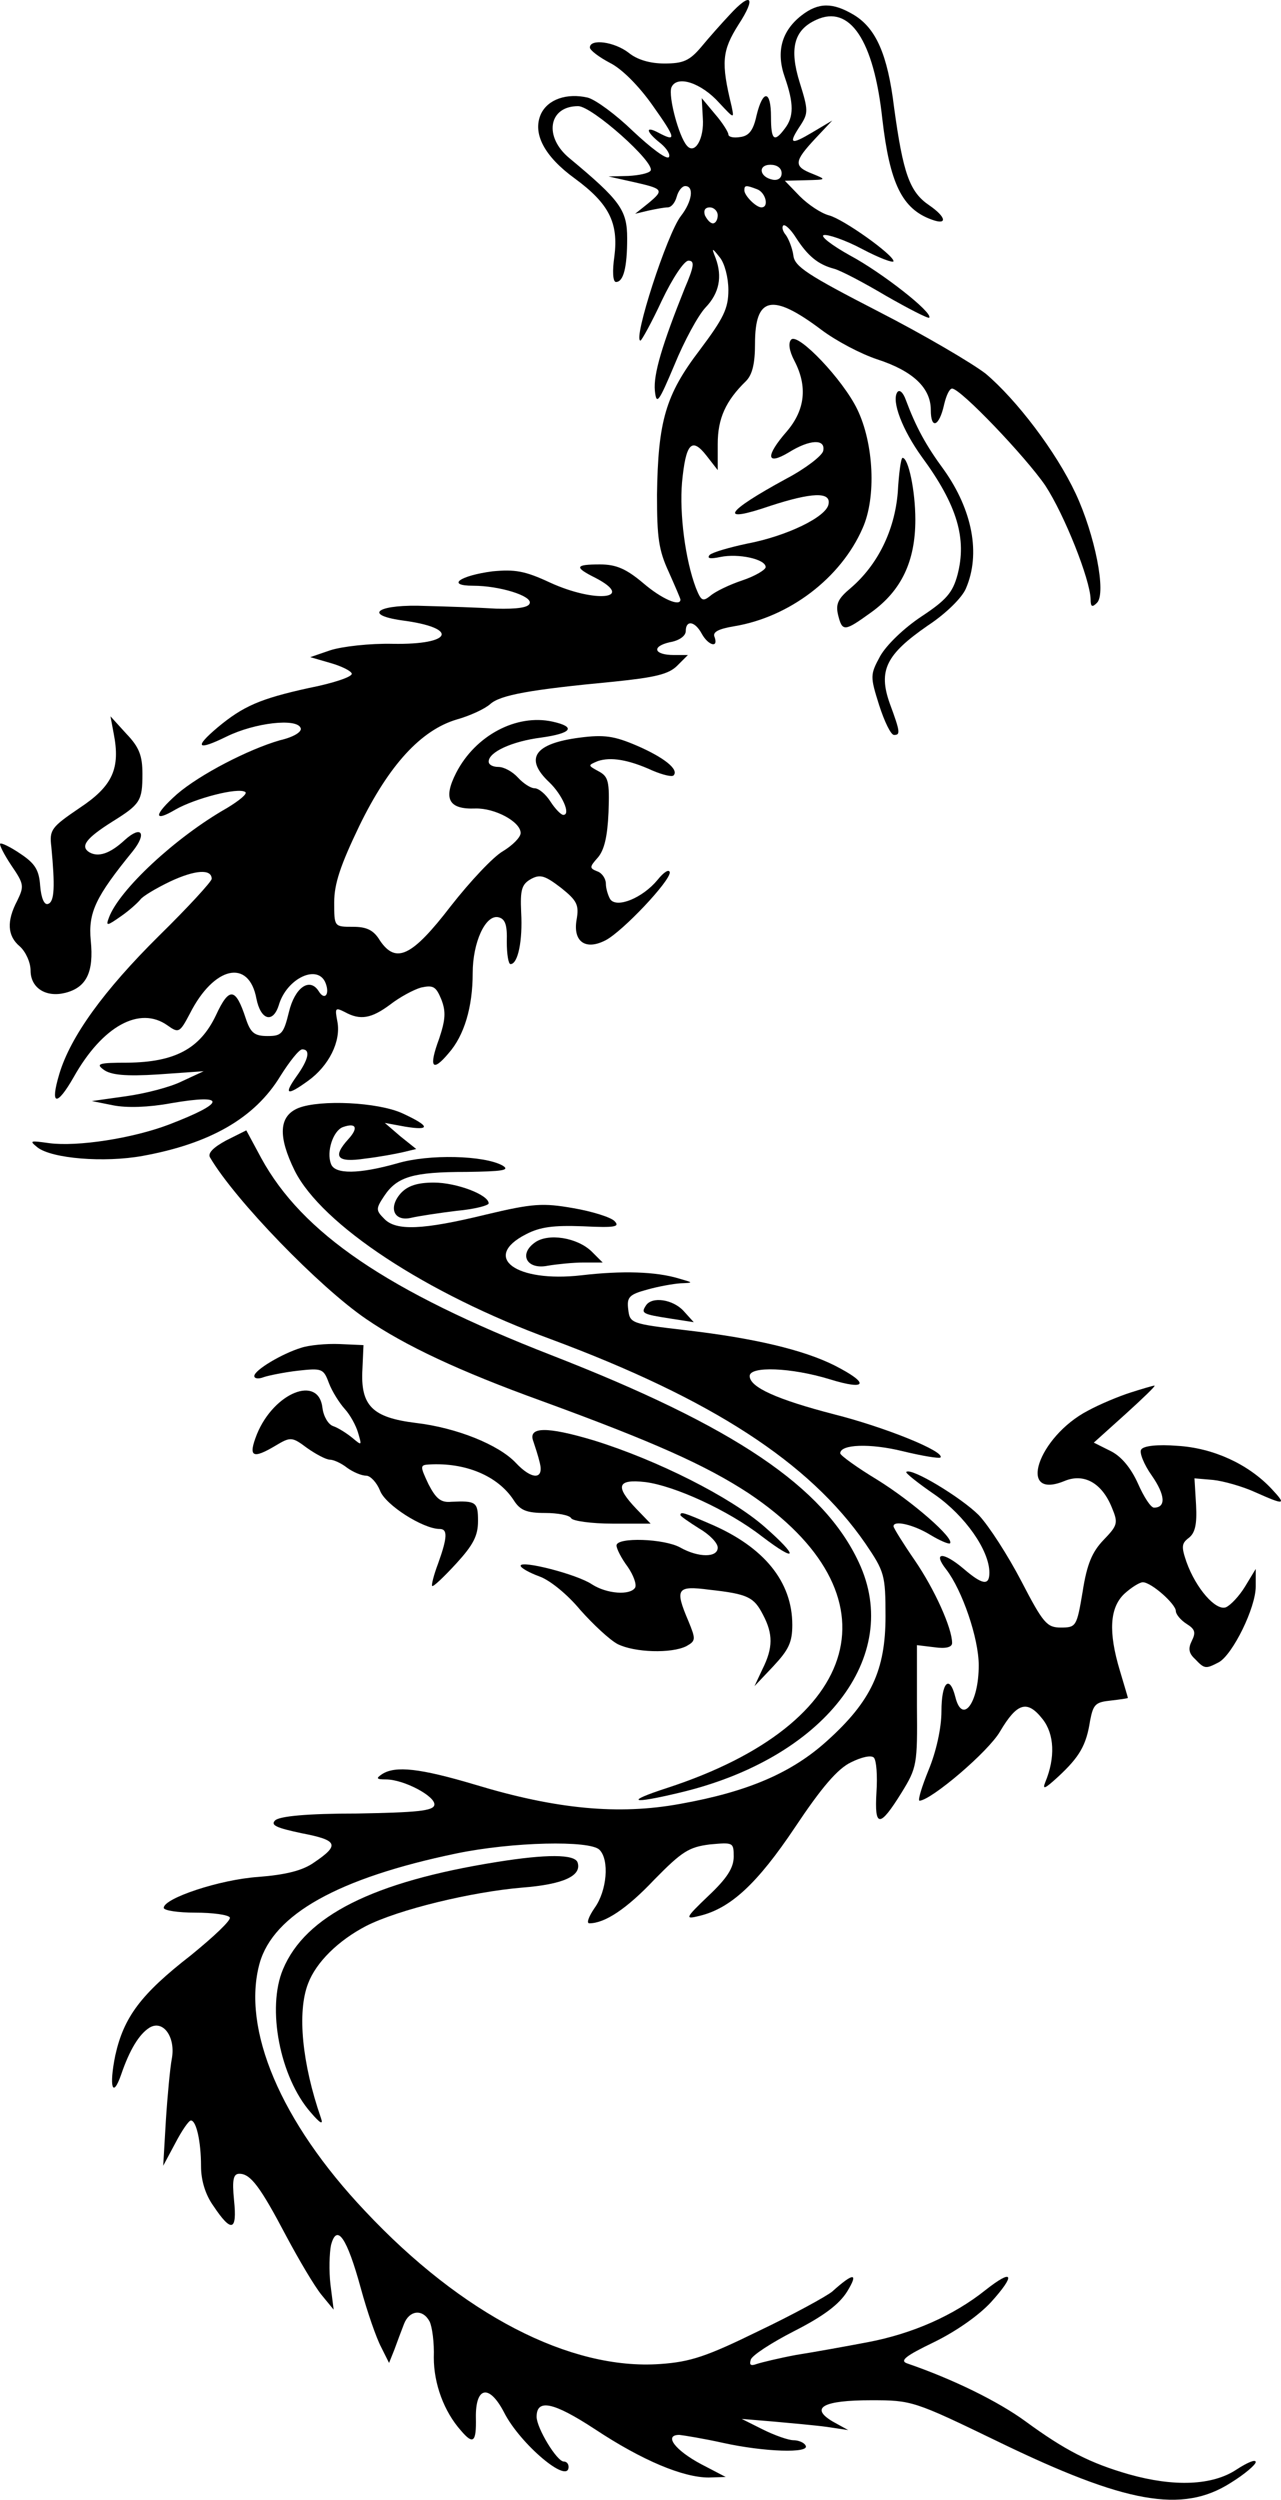 <?xml version="1.0" standalone="no"?>
<!DOCTYPE svg PUBLIC "-//W3C//DTD SVG 20010904//EN"
 "http://www.w3.org/TR/2001/REC-SVG-20010904/DTD/svg10.dtd">
<svg version="1.0" xmlns="http://www.w3.org/2000/svg"
 width="240.484pt" height="469.09pt" viewBox="0 0 240.484 469.09"
 preserveAspectRatio="xMidYMid meet">
<g transform="translate(-7.261,489.917) scale(0.1,-0.1)"
fill="#000000" stroke="none">
<path d="M1442 4871 c-15 -16 -39 -43 -53 -60 -22 -26 -34 -31 -69 -31 -27 0
-51 7 -67 20 -27 21 -73 27 -73 10 0 -5 17 -18 38 -29 22 -11 54 -43 80 -80
44 -62 45 -69 11 -51 -26 14 -24 2 4 -20 12 -10 19 -22 15 -26 -5 -4 -34 18
-67 49 -32 31 -70 59 -85 63 -39 9 -75 -3 -88 -31 -16 -36 6 -79 64 -121 64
-47 82 -83 74 -146 -4 -27 -3 -48 3 -48 14 0 21 27 21 82 0 53 -13 71 -108
150 -49 40 -40 98 16 98 26 0 145 -106 136 -121 -3 -5 -22 -9 -42 -10 l-37 -1
45 -10 c58 -13 60 -15 30 -40 l-25 -20 25 6 c14 3 30 6 36 6 7 0 14 9 17 20 3
11 10 20 16 20 17 0 13 -29 -8 -56 -26 -33 -91 -234 -76 -234 2 0 21 34 40 75
20 42 42 75 50 75 12 0 11 -10 -7 -52 -42 -105 -59 -161 -56 -192 3 -28 7 -22
37 49 18 44 44 92 58 107 26 27 32 58 19 93 -8 20 -7 20 8 1 9 -11 16 -38 16
-61 0 -35 -9 -53 -54 -113 -64 -84 -78 -133 -80 -271 0 -80 3 -104 22 -145 12
-27 22 -50 22 -52 0 -14 -35 1 -70 31 -32 27 -51 35 -81 35 -47 0 -49 -5 -9
-25 77 -40 0 -48 -85 -9 -47 22 -66 25 -108 21 -61 -8 -88 -27 -36 -27 49 0
111 -19 106 -33 -2 -8 -24 -11 -63 -10 -32 2 -91 4 -131 5 -89 4 -122 -16 -46
-27 108 -14 96 -46 -17 -44 -43 1 -95 -5 -117 -12 l-38 -13 38 -11 c21 -6 39
-15 40 -20 1 -6 -35 -18 -81 -27 -91 -20 -123 -34 -171 -74 -45 -38 -38 -44
17 -17 53 26 132 35 139 16 3 -7 -13 -17 -39 -23 -59 -17 -150 -64 -193 -101
-44 -39 -45 -54 -3 -29 37 21 117 42 131 33 5 -3 -11 -16 -34 -30 -97 -55
-203 -154 -222 -206 -6 -16 -4 -16 23 3 16 11 32 26 36 31 4 6 29 21 56 34 47
22 78 24 78 5 0 -5 -44 -53 -99 -107 -104 -103 -166 -189 -187 -259 -18 -60
-5 -62 27 -6 54 96 124 134 176 97 21 -15 23 -14 42 22 45 89 111 104 125 28
8 -40 31 -47 42 -12 15 51 74 78 88 41 8 -21 -2 -33 -13 -15 -17 27 -45 7 -56
-39 -10 -41 -14 -45 -40 -45 -25 0 -32 6 -41 33 -19 58 -31 60 -56 6 -30 -63
-77 -88 -166 -89 -54 0 -60 -2 -45 -13 13 -10 41 -13 103 -9 l85 6 -41 -19
c-22 -11 -69 -23 -105 -28 l-64 -9 40 -8 c25 -5 66 -4 109 4 105 18 103 1 -4
-40 -68 -26 -172 -42 -225 -35 -36 5 -38 5 -22 -8 27 -21 125 -29 197 -16 127
23 211 71 259 150 17 27 35 50 41 50 16 0 12 -19 -11 -51 -24 -34 -18 -37 22
-8 39 28 62 74 55 111 -5 26 -4 27 14 18 29 -16 50 -12 85 14 18 14 44 28 58
32 23 5 28 2 38 -22 9 -23 8 -38 -4 -74 -20 -54 -13 -64 18 -27 29 33 45 86
45 150 0 58 24 110 48 105 13 -3 17 -14 16 -46 0 -23 3 -42 7 -42 14 0 23 44
20 97 -2 43 1 53 19 63 17 9 26 6 56 -17 30 -24 34 -32 29 -60 -7 -41 17 -58
55 -38 32 17 120 110 120 127 -1 7 -11 1 -23 -14 -28 -34 -77 -54 -89 -36 -4
7 -8 20 -8 29 0 9 -7 20 -16 23 -15 6 -15 8 1 26 12 14 18 39 20 85 2 58 0 67
-19 77 -20 11 -20 11 -1 19 24 8 57 3 103 -18 19 -8 36 -12 39 -9 11 11 -18
34 -69 56 -42 18 -61 21 -107 15 -85 -11 -105 -39 -57 -84 24 -23 41 -61 26
-61 -4 0 -15 11 -24 25 -9 14 -22 25 -30 25 -7 0 -21 9 -31 20 -10 11 -26 20
-37 20 -10 0 -18 4 -18 10 0 18 44 38 98 45 58 8 67 20 22 30 -68 15 -145 -26
-181 -96 -25 -49 -14 -69 36 -67 37 1 85 -25 85 -46 0 -8 -15 -23 -33 -34 -18
-10 -62 -57 -98 -103 -73 -95 -103 -109 -133 -65 -12 20 -25 26 -51 26 -35 0
-35 0 -35 46 0 35 12 70 47 143 56 115 116 180 183 200 25 7 53 20 63 29 19
17 74 27 232 42 78 8 103 14 119 30 l20 20 -26 0 c-38 0 -43 16 -8 24 18 3 30
12 30 21 0 21 17 19 30 -5 12 -22 32 -28 24 -6 -4 9 7 15 37 20 103 17 200 90
241 184 26 58 21 159 -10 223 -27 56 -111 144 -124 131 -6 -6 -4 -21 6 -40 25
-48 20 -92 -14 -132 -41 -47 -39 -65 3 -40 40 25 70 26 65 3 -2 -9 -33 -33
-69 -52 -116 -63 -129 -85 -30 -51 77 25 114 27 109 3 -4 -24 -79 -60 -153
-74 -33 -7 -64 -16 -70 -21 -6 -7 1 -8 20 -4 34 7 85 -4 85 -19 0 -5 -20 -17
-44 -25 -24 -8 -51 -21 -60 -29 -14 -11 -17 -10 -27 15 -20 53 -31 139 -26
198 7 73 18 86 46 50 l21 -27 0 49 c0 48 15 81 53 118 12 12 17 33 17 70 0 89
32 96 125 26 28 -21 74 -45 104 -55 68 -22 101 -54 101 -95 0 -38 16 -31 25
10 4 17 10 30 15 30 16 0 138 -128 175 -182 36 -55 84 -176 85 -213 0 -15 3
-16 12 -7 18 18 -4 128 -40 205 -37 79 -111 176 -169 225 -26 20 -116 73 -202
117 -132 68 -157 84 -159 105 -2 14 -9 31 -14 38 -6 7 -8 15 -5 18 3 3 14 -7
24 -23 22 -34 41 -50 71 -58 12 -3 56 -26 98 -51 42 -24 79 -43 81 -41 8 9
-89 85 -149 117 -34 19 -56 36 -49 38 7 2 40 -9 72 -26 32 -17 59 -27 59 -23
0 12 -94 79 -121 86 -15 4 -39 20 -55 36 l-28 29 40 1 c38 1 39 1 12 12 -36
14 -35 23 5 66 l32 34 -37 -22 c-42 -25 -46 -22 -22 14 14 22 14 28 -2 79 -20
64 -11 99 31 118 63 29 108 -38 124 -186 14 -121 37 -169 93 -189 30 -11 27 5
-5 27 -37 25 -49 60 -66 184 -12 99 -34 148 -75 173 -40 24 -67 24 -99 -1 -37
-29 -48 -68 -31 -116 17 -49 17 -74 0 -96 -20 -27 -26 -22 -26 22 0 50 -15 52
-27 3 -6 -28 -14 -39 -31 -41 -12 -2 -22 0 -22 5 0 4 -11 22 -25 38 l-25 30 2
-37 c3 -39 -15 -70 -30 -52 -15 17 -35 92 -29 109 10 24 56 9 90 -29 28 -30
28 -30 23 -6 -20 82 -18 104 13 153 34 52 24 63 -17 18z m98 -297 c0 -9 -7
-14 -17 -12 -25 5 -28 28 -4 28 12 0 21 -6 21 -16z m-46 -30 c16 -6 23 -34 8
-34 -10 0 -32 22 -32 32 0 10 3 10 24 2z m-74 -49 c0 -8 -4 -15 -9 -15 -5 0
-11 7 -15 15 -3 9 0 15 9 15 8 0 15 -7 15 -15z"/>
<path d="M1757 4163 c-11 -17 10 -71 46 -121 67 -91 85 -154 67 -222 -9 -33
-21 -47 -68 -78 -33 -22 -65 -53 -77 -74 -19 -35 -19 -38 -2 -92 10 -31 22
-56 28 -56 12 0 12 5 -8 59 -22 62 -7 92 71 146 35 23 65 53 72 70 28 65 12
147 -41 222 -34 46 -53 81 -72 132 -5 14 -12 20 -16 14z"/>
<path d="M1758 3975 c-6 -72 -38 -136 -88 -179 -24 -20 -29 -30 -24 -51 8 -32
12 -31 62 5 57 41 83 96 83 174 0 54 -13 116 -24 116 -3 0 -7 -29 -9 -65z"/>
<path d="M286 3523 c13 -66 -2 -99 -64 -140 -53 -36 -57 -41 -53 -73 7 -74 6
-103 -6 -107 -7 -3 -13 10 -15 34 -2 30 -10 42 -37 60 -19 13 -36 21 -38 19
-2 -2 7 -20 21 -41 24 -35 24 -39 11 -66 -20 -38 -19 -66 5 -86 11 -10 20 -30
20 -45 0 -33 29 -51 65 -42 40 10 54 39 48 98 -5 53 9 82 79 168 27 34 16 49
-15 21 -28 -26 -50 -33 -67 -23 -17 11 -6 26 43 57 53 33 57 39 57 90 0 34 -6
50 -30 75 l-30 33 6 -32z"/>
<path d="M633 2820 c-37 -15 -39 -53 -7 -118 51 -101 246 -230 481 -316 301
-112 485 -231 590 -383 36 -53 38 -59 38 -137 0 -101 -27 -159 -109 -233 -66
-60 -148 -96 -277 -119 -115 -21 -232 -10 -384 36 -104 31 -150 36 -175 20
-12 -8 -11 -10 7 -10 34 0 94 -32 91 -48 -2 -11 -32 -14 -145 -16 -94 0 -146
-5 -154 -13 -9 -9 3 -14 50 -24 68 -13 72 -22 23 -55 -21 -15 -53 -23 -105
-27 -72 -5 -177 -40 -177 -58 0 -5 27 -9 59 -9 33 0 62 -4 65 -9 3 -5 -30 -36
-73 -71 -94 -73 -126 -116 -142 -188 -12 -59 -5 -82 11 -36 16 47 34 76 53 88
26 16 50 -18 42 -59 -3 -16 -8 -68 -11 -115 l-5 -85 23 43 c12 23 25 42 29 42
10 0 19 -39 19 -86 0 -26 8 -53 23 -74 34 -51 45 -48 39 10 -4 40 -1 50 10 50
21 0 39 -24 88 -117 24 -45 53 -94 66 -110 l23 -28 -6 47 c-3 26 -2 59 1 74
11 42 30 14 56 -81 12 -44 29 -93 38 -110 l15 -30 10 25 c5 14 13 35 18 48 10
26 35 29 48 5 5 -10 9 -40 8 -68 0 -49 19 -101 51 -137 23 -27 29 -22 28 24
-1 59 25 64 53 10 30 -59 121 -136 121 -102 0 6 -4 10 -9 10 -13 0 -51 63 -51
84 0 34 31 28 109 -23 89 -59 166 -91 214 -91 l32 1 -46 24 c-49 26 -71 55
-41 55 9 -1 46 -7 82 -15 77 -17 164 -20 155 -5 -3 6 -14 10 -23 10 -9 0 -35
9 -57 20 l-40 20 60 -5 c33 -3 78 -7 100 -10 l40 -6 -29 16 c-44 26 -18 40 72
40 76 0 80 -1 237 -77 241 -117 347 -136 438 -78 26 16 47 34 47 39 0 6 -16
-1 -36 -14 -45 -30 -117 -33 -202 -9 -73 21 -120 45 -195 100 -51 37 -134 78
-221 108 -15 5 -4 14 50 40 41 20 84 50 107 75 47 52 42 64 -10 23 -60 -48
-137 -82 -221 -98 -42 -8 -103 -19 -135 -24 -32 -6 -65 -14 -74 -17 -11 -4
-14 -2 -11 8 2 8 39 32 82 54 55 28 84 50 99 74 22 36 12 36 -28 0 -11 -9 -73
-43 -138 -74 -98 -48 -128 -58 -185 -62 -169 -12 -372 93 -554 287 -159 168
-232 342 -198 465 26 92 148 160 369 206 106 22 251 25 269 7 19 -19 14 -77
-9 -109 -11 -16 -16 -29 -10 -29 29 0 70 27 122 82 52 53 65 61 104 66 44 4
45 4 45 -23 0 -21 -13 -41 -47 -73 -45 -43 -45 -45 -17 -38 58 14 108 60 179
166 50 75 80 110 105 122 20 10 38 14 43 9 5 -5 7 -34 5 -65 -4 -67 6 -67 47
-1 29 47 30 53 29 163 l0 114 33 -4 c21 -3 33 0 33 8 0 28 -33 101 -70 155
-22 32 -40 61 -40 64 0 12 38 3 69 -16 18 -11 35 -18 37 -16 9 9 -70 78 -136
119 -38 23 -70 46 -70 50 0 17 56 19 117 4 37 -9 68 -14 71 -12 10 11 -104 57
-199 81 -108 28 -159 51 -159 72 0 19 78 16 150 -6 71 -22 76 -8 9 26 -58 29
-150 51 -279 66 -103 12 -105 13 -108 39 -3 23 2 28 35 37 21 6 49 11 63 12
25 1 25 1 -3 9 -43 13 -106 15 -183 6 -123 -14 -188 34 -104 77 27 14 52 17
107 15 61 -3 70 -1 59 10 -7 7 -42 18 -77 24 -57 10 -76 9 -164 -12 -119 -29
-169 -31 -191 -8 -16 16 -16 19 0 43 24 36 54 45 154 45 68 1 83 3 68 12 -34
19 -138 22 -198 4 -71 -20 -117 -21 -124 -1 -9 23 4 62 22 69 25 9 30 -1 11
-22 -31 -34 -22 -45 31 -37 26 3 58 9 71 12 l25 6 -30 24 -29 25 38 -7 c49 -8
47 1 -5 25 -46 21 -154 26 -195 10z"/>
<path d="M497 2759 c-24 -13 -35 -24 -30 -32 47 -80 205 -243 293 -303 73 -50
175 -98 330 -154 208 -76 307 -120 388 -173 284 -190 218 -432 -153 -553 -80
-26 -69 -31 23 -9 271 64 420 255 337 432 -66 142 -233 255 -577 389 -308 120
-468 229 -545 370 l-28 52 -38 -19z"/>
<path d="M825 2660 c-24 -27 -13 -54 20 -46 13 3 52 9 85 13 33 3 60 10 60 14
0 16 -60 39 -103 39 -31 0 -49 -6 -62 -20z"/>
<path d="M1076 2567 c-30 -22 -14 -51 25 -43 18 3 48 6 67 6 l36 0 -20 20
c-27 27 -83 36 -108 17z"/>
<path d="M1285 2449 c-9 -14 -7 -16 45 -24 l45 -7 -19 21 c-20 22 -60 28 -71
10z"/>
<path d="M638 2370 c-36 -11 -88 -42 -88 -53 0 -5 8 -6 18 -2 9 3 38 9 64 12
45 5 48 4 58 -23 6 -16 20 -38 30 -49 10 -11 21 -31 25 -45 7 -24 7 -24 -11
-9 -11 9 -27 19 -36 22 -9 3 -18 18 -20 34 -7 63 -91 29 -123 -49 -17 -43 -9
-48 36 -21 27 16 30 16 58 -5 17 -12 36 -22 43 -22 7 0 22 -7 32 -15 11 -8 27
-15 36 -15 8 0 20 -13 26 -28 10 -27 81 -72 112 -72 15 0 15 -15 -3 -65 -8
-21 -13 -41 -11 -42 2 -2 22 17 45 42 32 35 41 52 41 80 0 36 -4 38 -50 36
-20 -2 -29 6 -43 33 -16 34 -16 36 1 37 68 4 129 -21 159 -67 12 -19 24 -24
59 -24 23 0 46 -4 49 -10 3 -5 38 -10 77 -10 l72 0 -27 28 c-40 42 -36 56 17
50 55 -7 156 -53 219 -102 67 -51 70 -39 5 18 -64 56 -201 125 -320 162 -90
27 -125 26 -114 -2 3 -9 9 -27 12 -40 8 -32 -15 -32 -45 0 -32 34 -111 66
-188 75 -81 10 -104 32 -100 101 l2 45 -45 2 c-25 1 -57 -2 -72 -7z"/>
<path d="M2195 2286 c-22 -7 -58 -22 -80 -34 -94 -49 -134 -169 -44 -132 36
15 70 -3 89 -50 12 -29 11 -33 -16 -61 -21 -22 -31 -45 -39 -97 -11 -65 -12
-67 -41 -67 -26 0 -33 8 -74 87 -25 48 -61 104 -80 124 -33 33 -127 90 -136
81 -2 -2 22 -21 54 -43 56 -39 102 -104 102 -146 0 -25 -13 -23 -48 7 -39 33
-59 32 -33 -1 30 -39 61 -129 61 -180 0 -71 -31 -112 -44 -59 -11 43 -26 27
-26 -27 0 -32 -10 -76 -24 -110 -13 -32 -21 -58 -17 -58 23 2 129 92 151 130
32 54 51 60 80 23 22 -28 24 -72 5 -118 -6 -15 -1 -13 24 10 40 37 53 59 60
105 6 31 10 35 39 38 17 2 32 4 32 5 0 1 -7 24 -15 51 -22 73 -19 118 8 144
13 12 29 22 35 22 16 0 62 -41 62 -54 0 -6 9 -17 20 -24 16 -10 18 -16 10 -32
-7 -14 -6 -23 6 -34 18 -19 20 -19 45 -6 26 15 69 102 69 142 l0 33 -20 -33
c-11 -18 -27 -35 -36 -39 -19 -7 -56 35 -74 85 -10 29 -9 35 4 45 12 9 16 25
14 62 l-3 50 35 -3 c19 -2 55 -12 79 -23 56 -25 59 -24 31 6 -44 47 -110 77
-177 81 -37 3 -64 0 -68 -7 -4 -5 5 -28 20 -49 25 -36 27 -60 4 -60 -6 0 -19
20 -30 45 -13 29 -31 51 -51 61 l-32 16 60 54 c32 29 57 53 54 53 -3 0 -23 -6
-45 -13z"/>
<path d="M1350 2056 c0 -2 16 -13 35 -25 19 -11 35 -27 35 -36 0 -19 -36 -19
-70 0 -30 17 -120 20 -120 4 0 -6 9 -24 21 -40 11 -16 17 -33 14 -39 -9 -15
-53 -12 -81 6 -28 19 -134 46 -134 35 0 -4 16 -13 35 -20 20 -7 53 -34 77 -63
24 -27 55 -56 70 -64 32 -16 101 -18 129 -4 18 10 18 13 4 47 -26 61 -22 67
39 59 73 -8 84 -14 101 -47 19 -36 19 -62 -1 -102 l-15 -32 35 37 c29 31 36
45 36 78 0 81 -53 146 -153 189 -51 22 -57 24 -57 17z"/>
<path d="M1005 1405 c-232 -37 -359 -101 -401 -201 -31 -73 -6 -203 52 -269
18 -21 24 -24 19 -10 -35 101 -45 198 -24 252 15 40 57 81 109 108 61 31 198
64 293 72 77 6 112 22 104 47 -5 16 -59 16 -152 1z"/>
</g>
</svg>
